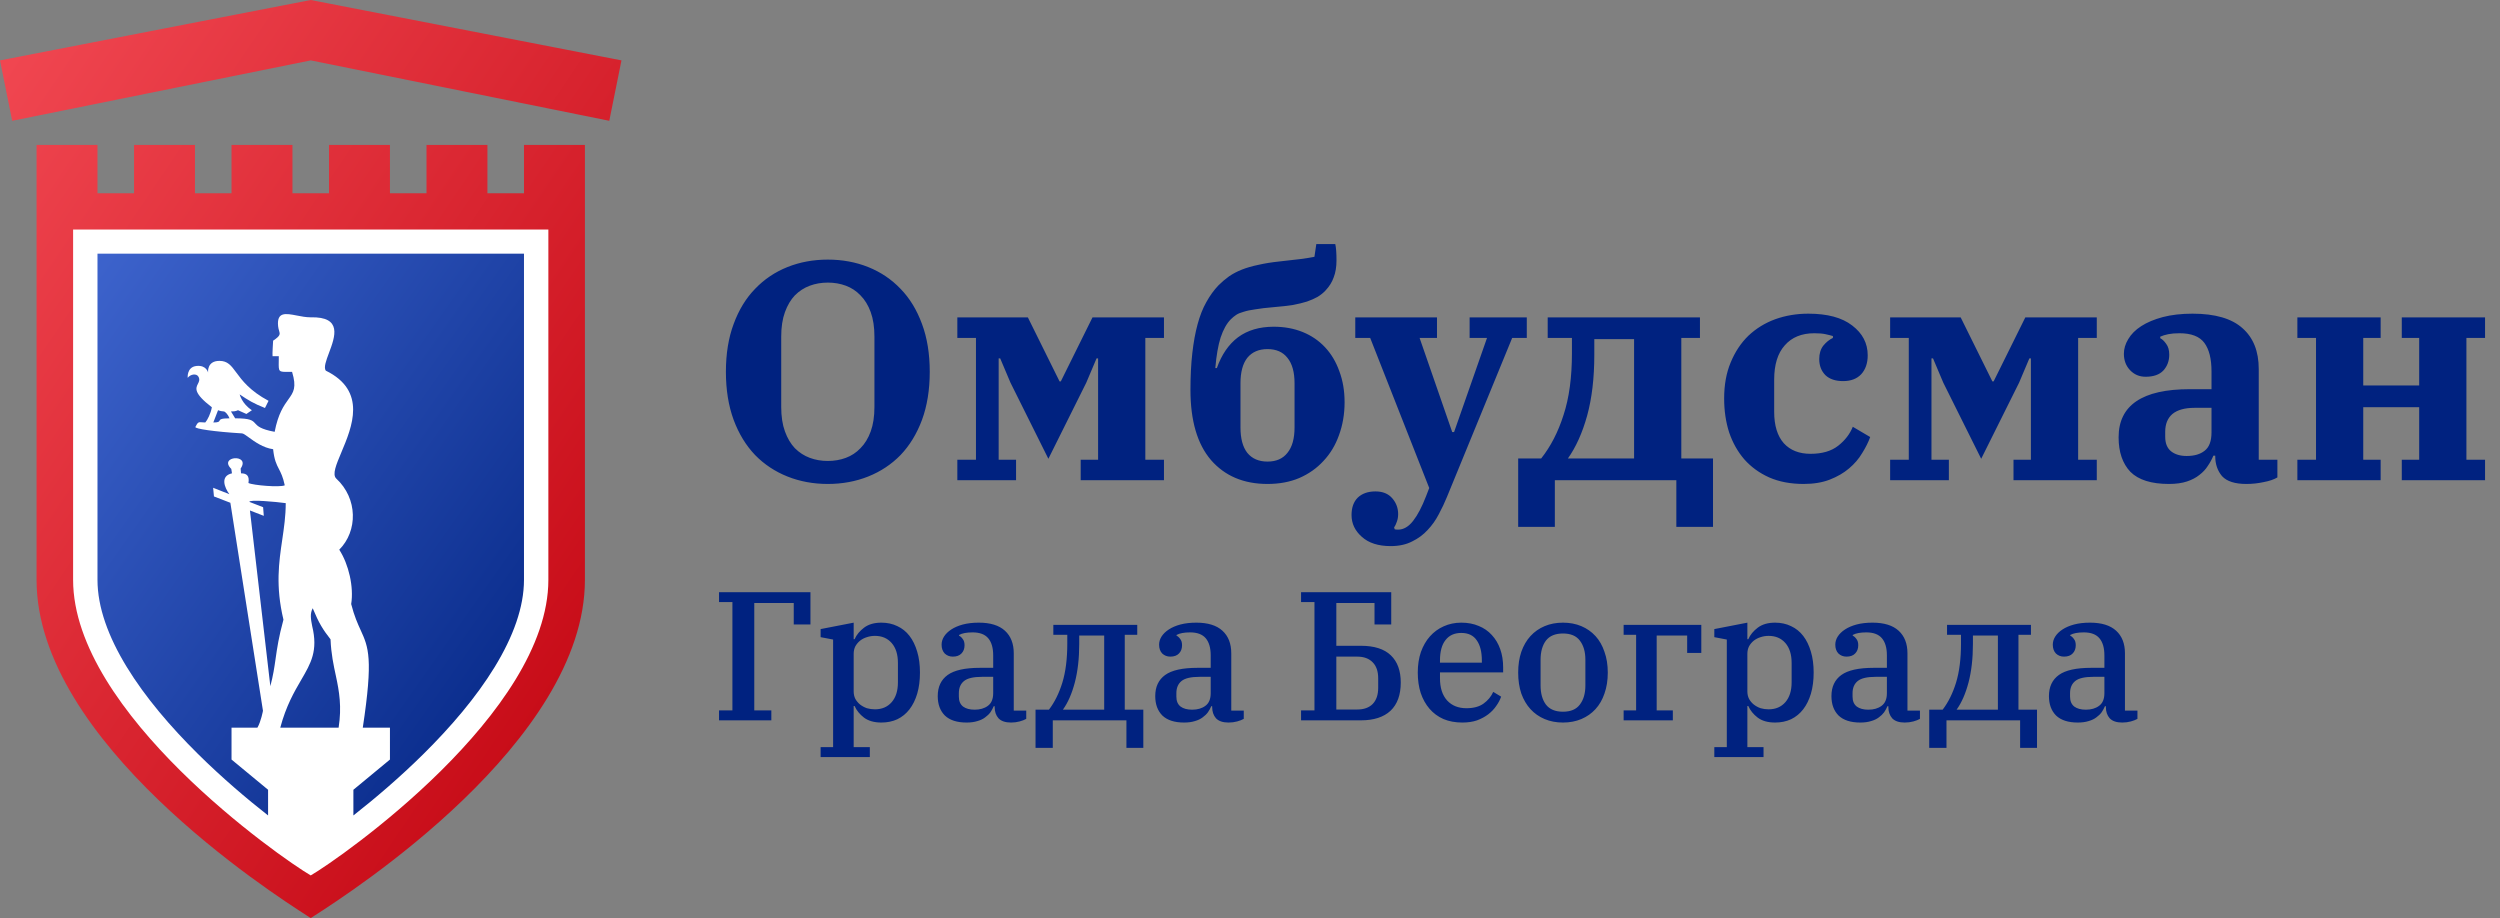 <svg width="177" height="65" viewBox="0 0 177 65" fill="none" xmlns="http://www.w3.org/2000/svg">
<rect x="0" y="0" width="177" height="65" fill="#808080" stroke="none"/>
<path d="M4 15H40V44C40 44 30 63 22 63C14 63 4 44 4 44V15Z" fill="white"/>
<path fill-rule="evenodd" clip-rule="evenodd" d="M6.902 10.263H2.588V41.053C2.588 52.52 19.206 63.203 21.748 64.837C21.86 64.909 21.945 64.964 22 65C22.055 64.964 22.14 64.909 22.252 64.837C24.794 63.203 41.412 52.52 41.412 41.053V10.263H37.098V13.684H34.51V10.263H30.196V13.684H27.608V10.263H23.294V13.684H20.706V10.263H16.392V13.684H13.804V10.263H9.49V13.684H6.902V10.263ZM5.176 41.053C5.176 50.461 19.843 60.724 22 61.98C24.157 60.724 38.824 50.461 38.824 41.053L38.824 16.25H5.176L5.176 41.053Z" fill="url(#paint0_linear)"/>
<path fill-rule="evenodd" clip-rule="evenodd" d="M22 0L44 4.276L43.137 8.553L22 4.276L0.863 8.553L0 4.276L22 0Z" fill="url(#paint1_linear)"/>
<path fill-rule="evenodd" clip-rule="evenodd" d="M37.098 41.053C37.098 42.975 36.342 45.069 35.022 47.228C33.71 49.376 31.911 51.471 30.001 53.363C28.291 55.057 26.53 56.55 25.02 57.734V55.915L27.608 53.776V51.519H25.685C26.434 46.589 26.084 45.82 25.536 44.617C25.324 44.153 25.083 43.624 24.864 42.767C25.057 41.561 24.693 39.955 24.019 38.919C25.338 37.599 25.338 35.296 23.806 33.881C23.509 33.593 23.802 32.898 24.171 32.02C24.925 30.229 25.999 27.675 23.066 26.242C22.906 26.016 23.087 25.533 23.292 24.985C23.722 23.838 24.258 22.407 21.986 22.466C21.666 22.466 21.331 22.401 21.019 22.34C20.23 22.186 19.587 22.06 19.69 23.094C19.703 23.228 19.734 23.329 19.76 23.414C19.833 23.657 19.867 23.767 19.337 24.12C19.337 24.12 19.273 25.113 19.297 25.217H19.739C19.739 25.364 19.737 25.492 19.735 25.603C19.729 25.971 19.726 26.154 19.816 26.244C19.906 26.334 20.087 26.332 20.448 26.329C20.518 26.329 20.595 26.328 20.679 26.328C21.016 27.44 20.782 27.766 20.412 28.282C20.1 28.716 19.692 29.285 19.446 30.573C18.439 30.387 18.233 30.16 18.064 29.974C17.88 29.771 17.74 29.617 16.65 29.617L16.352 29.131C16.485 29.131 16.682 29.131 16.851 29.043L17.444 29.309L17.834 29.043C17.128 28.588 16.968 27.923 16.968 27.923C17.587 28.343 17.956 28.567 18.76 28.886L19.013 28.379C17.683 27.668 17.133 26.922 16.729 26.374C16.365 25.881 16.121 25.55 15.535 25.55C14.628 25.55 14.733 26.377 14.733 26.377C14.733 26.377 14.617 25.836 13.913 25.91C13.209 25.983 13.289 26.752 13.289 26.752C13.482 26.485 13.927 26.416 14.06 26.687C14.158 26.887 14.088 27.026 14.013 27.174C13.857 27.482 13.684 27.826 15 28.834C14.926 29.269 14.682 29.752 14.533 29.912C14.435 29.912 14.358 29.905 14.293 29.899C14.068 29.879 14.005 29.873 13.833 30.229C13.773 30.354 15.153 30.564 17.128 30.683C17.223 30.683 17.39 30.804 17.615 30.968C18.026 31.268 18.629 31.707 19.337 31.804C19.418 32.568 19.574 32.871 19.744 33.201C19.886 33.475 20.037 33.768 20.161 34.361C19.811 34.519 17.918 34.361 17.59 34.197C17.671 33.701 17.484 33.512 17.065 33.512L17.037 33.174C17.768 32.111 15.431 32.279 16.376 33.2L16.423 33.512C15.571 33.703 15.894 34.521 16.239 34.989L15.09 34.534L15.148 35.149L16.31 35.597L18.618 50.323C18.618 50.323 18.477 51.093 18.224 51.519H16.392V53.776L18.98 55.915V57.734C17.47 56.55 15.709 55.057 13.999 53.363C12.089 51.471 10.29 49.376 8.978 47.228C7.658 45.069 6.902 42.975 6.902 41.053L6.902 17.96H37.098L37.098 41.053ZM19.14 48.582L17.695 36.141L18.676 36.522L18.629 35.911L17.655 35.533C17.629 35.349 19.556 35.528 20.23 35.622C20.23 36.532 20.107 37.364 19.983 38.211C19.746 39.822 19.5 41.492 20.068 43.873C19.732 45.104 19.619 45.895 19.522 46.57L19.505 46.691C19.42 47.278 19.343 47.812 19.14 48.582ZM16.248 29.617C16.166 29.38 15.946 29.131 15.846 29.131C15.746 29.131 15.559 29.094 15.438 29.043L15.103 29.912C15.478 29.912 15.509 29.85 15.543 29.783C15.584 29.704 15.627 29.617 16.248 29.617ZM19.843 51.519H23.974C24.203 50.04 24.021 48.964 23.779 47.846C23.617 47.095 23.444 46.298 23.402 45.264C22.865 44.577 22.58 44.128 22.14 43.063C21.934 43.451 22.008 43.838 22.102 44.325C22.527 46.076 22.017 46.95 21.32 48.145C20.834 48.979 20.257 49.968 19.843 51.519Z" fill="url(#paint2_linear)"/>
<path d="M58.61 32.636C59.065 32.636 59.49 32.563 59.886 32.416C60.282 32.269 60.627 32.042 60.92 31.734C61.228 31.426 61.47 31.03 61.646 30.546C61.822 30.062 61.91 29.483 61.91 28.808V23.836C61.91 23.161 61.822 22.582 61.646 22.098C61.47 21.614 61.228 21.218 60.92 20.91C60.627 20.602 60.282 20.375 59.886 20.228C59.49 20.081 59.065 20.008 58.61 20.008C58.155 20.008 57.73 20.081 57.334 20.228C56.938 20.375 56.586 20.602 56.278 20.91C55.985 21.218 55.75 21.614 55.574 22.098C55.398 22.582 55.31 23.161 55.31 23.836V28.808C55.31 29.483 55.398 30.062 55.574 30.546C55.75 31.03 55.985 31.426 56.278 31.734C56.586 32.042 56.938 32.269 57.334 32.416C57.73 32.563 58.155 32.636 58.61 32.636ZM58.61 34.264C57.583 34.264 56.63 34.088 55.75 33.736C54.87 33.384 54.107 32.878 53.462 32.218C52.817 31.543 52.311 30.715 51.944 29.732C51.577 28.735 51.394 27.598 51.394 26.322C51.394 25.046 51.577 23.917 51.944 22.934C52.311 21.937 52.817 21.108 53.462 20.448C54.107 19.773 54.87 19.26 55.75 18.908C56.63 18.556 57.583 18.38 58.61 18.38C59.637 18.38 60.59 18.556 61.47 18.908C62.35 19.26 63.113 19.773 63.758 20.448C64.403 21.108 64.909 21.937 65.276 22.934C65.643 23.917 65.826 25.046 65.826 26.322C65.826 27.598 65.643 28.735 65.276 29.732C64.909 30.715 64.403 31.543 63.758 32.218C63.113 32.878 62.35 33.384 61.47 33.736C60.59 34.088 59.637 34.264 58.61 34.264ZM67.779 32.548H69.099V23.924H67.779V22.472H72.773L75.017 27.004H75.105L77.349 22.472H82.409V23.924H81.089V32.548H82.409V34H76.513V32.548H77.745V25.376H77.635L76.909 27.092L74.225 32.482L71.541 27.092L70.815 25.376H70.705V32.548H71.937V34H67.779V32.548ZM89.74 34.264C88.054 34.264 86.719 33.699 85.737 32.57C84.769 31.441 84.284 29.783 84.284 27.598C84.284 26.63 84.329 25.765 84.416 25.002C84.504 24.225 84.629 23.543 84.79 22.956C84.952 22.355 85.157 21.834 85.406 21.394C85.656 20.939 85.942 20.543 86.264 20.206C86.499 19.971 86.749 19.759 87.013 19.568C87.291 19.377 87.599 19.216 87.936 19.084C88.274 18.952 88.655 18.842 89.081 18.754C89.52 18.651 90.019 18.571 90.576 18.512C91.192 18.439 91.706 18.38 92.117 18.336C92.542 18.277 92.857 18.226 93.062 18.182L93.195 17.28H94.537C94.566 17.397 94.588 17.559 94.603 17.764C94.617 17.955 94.624 18.175 94.624 18.424C94.624 18.893 94.558 19.297 94.427 19.634C94.309 19.971 94.118 20.279 93.855 20.558C93.693 20.734 93.502 20.888 93.282 21.02C93.077 21.137 92.828 21.247 92.534 21.35C92.256 21.438 91.926 21.519 91.544 21.592C91.163 21.651 90.709 21.702 90.18 21.746C89.653 21.79 89.22 21.841 88.882 21.9C88.545 21.944 88.266 22.003 88.046 22.076C87.826 22.135 87.65 22.208 87.519 22.296C87.386 22.384 87.262 22.487 87.144 22.604C86.851 22.897 86.609 23.33 86.418 23.902C86.243 24.459 86.118 25.178 86.044 26.058H86.154C86.492 25.105 86.99 24.379 87.65 23.88C88.325 23.381 89.168 23.132 90.18 23.132C90.928 23.132 91.611 23.257 92.227 23.506C92.843 23.755 93.371 24.115 93.811 24.584C94.251 25.053 94.588 25.618 94.823 26.278C95.072 26.938 95.197 27.671 95.197 28.478C95.197 29.314 95.064 30.091 94.8 30.81C94.551 31.514 94.184 32.123 93.701 32.636C93.231 33.149 92.659 33.553 91.984 33.846C91.325 34.125 90.576 34.264 89.74 34.264ZM89.74 32.68C90.356 32.68 90.826 32.475 91.148 32.064C91.486 31.653 91.654 31.052 91.654 30.26V27.136C91.654 26.344 91.486 25.743 91.148 25.332C90.826 24.921 90.356 24.716 89.74 24.716C89.124 24.716 88.648 24.921 88.311 25.332C87.988 25.743 87.826 26.344 87.826 27.136V30.26C87.826 31.052 87.988 31.653 88.311 32.064C88.648 32.475 89.124 32.68 89.74 32.68ZM98.461 38.664C97.581 38.664 96.899 38.444 96.415 38.004C95.931 37.579 95.689 37.065 95.689 36.464C95.689 35.936 95.836 35.525 96.129 35.232C96.437 34.939 96.855 34.792 97.383 34.792C97.896 34.792 98.292 34.953 98.571 35.276C98.85 35.599 98.989 35.973 98.989 36.398C98.989 36.589 98.96 36.765 98.901 36.926C98.842 37.102 98.776 37.241 98.703 37.344L98.747 37.476C98.806 37.491 98.886 37.498 98.989 37.498C99.37 37.498 99.722 37.293 100.045 36.882C100.368 36.471 100.676 35.885 100.969 35.122L101.189 34.55L97.009 23.924H95.953V22.472H101.739V23.924H100.507L102.817 30.59H102.949L105.281 23.924H104.049V22.472H108.097V23.924H107.063L102.443 35.188C102.282 35.584 102.091 35.987 101.871 36.398C101.651 36.823 101.387 37.197 101.079 37.52C100.771 37.857 100.404 38.129 99.979 38.334C99.554 38.554 99.048 38.664 98.461 38.664ZM107.487 32.46H109.115C109.79 31.609 110.318 30.583 110.699 29.38C111.095 28.177 111.293 26.718 111.293 25.002V23.924H109.577V22.472H120.357V23.924H119.037V32.46H121.281V37.3H118.685V34H110.083V37.3H107.487V32.46ZM115.693 32.46V24.012H112.877V25.112C112.877 26.755 112.709 28.192 112.371 29.424C112.034 30.641 111.579 31.653 111.007 32.46H115.693ZM127.702 34.264C126.778 34.264 125.964 34.11 125.26 33.802C124.571 33.494 123.984 33.069 123.5 32.526C123.031 31.983 122.672 31.345 122.422 30.612C122.188 29.879 122.07 29.079 122.07 28.214C122.07 27.246 122.224 26.395 122.532 25.662C122.84 24.914 123.258 24.283 123.786 23.77C124.329 23.257 124.96 22.868 125.678 22.604C126.412 22.34 127.196 22.208 128.032 22.208C129.382 22.208 130.416 22.487 131.134 23.044C131.868 23.601 132.234 24.305 132.234 25.156C132.234 25.713 132.08 26.161 131.772 26.498C131.464 26.821 131.039 26.982 130.496 26.982C129.954 26.982 129.536 26.843 129.242 26.564C128.949 26.271 128.802 25.889 128.802 25.42C128.802 25.039 128.898 24.723 129.088 24.474C129.294 24.225 129.521 24.041 129.77 23.924V23.792C129.624 23.748 129.448 23.704 129.242 23.66C129.052 23.616 128.788 23.594 128.45 23.594C127.556 23.594 126.859 23.88 126.36 24.452C125.862 25.009 125.612 25.816 125.612 26.872V29.16C125.612 30.128 125.84 30.869 126.294 31.382C126.749 31.881 127.38 32.13 128.186 32.13C129.008 32.13 129.66 31.939 130.144 31.558C130.628 31.177 130.973 30.729 131.178 30.216L132.41 30.942C132.278 31.309 132.088 31.69 131.838 32.086C131.604 32.482 131.296 32.841 130.914 33.164C130.533 33.487 130.078 33.751 129.55 33.956C129.022 34.161 128.406 34.264 127.702 34.264ZM133.822 32.548H135.142V23.924H133.822V22.472H138.816L141.06 27.004H141.148L143.392 22.472H148.452V23.924H147.132V32.548H148.452V34H142.556V32.548H143.788V25.376H143.678L142.952 27.092L140.268 32.482L137.584 27.092L136.858 25.376H136.748V32.548H137.98V34H133.822V32.548ZM153.561 34.264C152.315 34.264 151.405 33.978 150.833 33.406C150.276 32.819 149.997 32.005 149.997 30.964C149.997 28.691 151.677 27.554 155.035 27.554H156.575V26.3C156.575 25.405 156.407 24.731 156.069 24.276C155.732 23.821 155.145 23.594 154.309 23.594C154.001 23.594 153.737 23.616 153.517 23.66C153.297 23.704 153.107 23.763 152.945 23.836V23.946C153.092 24.019 153.231 24.151 153.363 24.342C153.51 24.533 153.583 24.789 153.583 25.112C153.583 25.552 153.444 25.926 153.165 26.234C152.887 26.527 152.469 26.674 151.911 26.674C151.471 26.674 151.105 26.52 150.811 26.212C150.518 25.904 150.371 25.515 150.371 25.046C150.371 24.694 150.474 24.349 150.679 24.012C150.885 23.66 151.193 23.352 151.603 23.088C152.014 22.824 152.52 22.611 153.121 22.45C153.737 22.289 154.441 22.208 155.233 22.208C156.832 22.208 158.013 22.553 158.775 23.242C159.538 23.917 159.919 24.877 159.919 26.124V32.548H161.239V33.802C160.99 33.949 160.667 34.059 160.271 34.132C159.875 34.22 159.465 34.264 159.039 34.264C158.233 34.264 157.661 34.081 157.323 33.714C157.001 33.333 156.839 32.863 156.839 32.306V32.262H156.707C156.605 32.511 156.473 32.753 156.311 32.988C156.165 33.223 155.967 33.435 155.717 33.626C155.483 33.817 155.189 33.971 154.837 34.088C154.485 34.205 154.06 34.264 153.561 34.264ZM154.815 32.284C155.358 32.284 155.783 32.159 156.091 31.91C156.414 31.661 156.575 31.228 156.575 30.612V28.874H155.387C154.683 28.874 154.155 29.021 153.803 29.314C153.466 29.607 153.297 30.025 153.297 30.568V30.92C153.297 31.389 153.437 31.734 153.715 31.954C153.994 32.174 154.361 32.284 154.815 32.284ZM162.654 32.548H163.974V23.924H162.654V22.472H168.55V23.924H167.318V27.29H171.278V23.924H170.046V22.472H175.942V23.924H174.622V32.548H175.942V34H170.046V32.548H171.278V28.83H167.318V32.548H168.55V34H162.654V32.548Z" fill="#002280"/>
<path d="M50.907 50.298H51.855V42.628H50.907V41.926H57.38V44.214H56.197V42.693H53.403V50.298H54.611V51H50.907V50.298ZM58.1 52.898H58.984V45.28L58.1 45.111V44.539L60.44 44.084V45.254H60.505C60.644 44.942 60.869 44.669 61.181 44.435C61.493 44.201 61.901 44.084 62.403 44.084C62.819 44.084 63.196 44.166 63.534 44.331C63.872 44.487 64.158 44.717 64.392 45.02C64.626 45.323 64.808 45.696 64.938 46.138C65.068 46.571 65.133 47.065 65.133 47.62C65.133 48.175 65.068 48.673 64.938 49.115C64.808 49.548 64.626 49.917 64.392 50.22C64.158 50.523 63.872 50.757 63.534 50.922C63.196 51.078 62.819 51.156 62.403 51.156C61.892 51.156 61.48 51.039 61.168 50.805C60.865 50.571 60.644 50.298 60.505 49.986H60.44V52.898H61.584V53.6H58.1V52.898ZM61.948 50.22C62.442 50.22 62.837 50.051 63.131 49.713C63.426 49.375 63.573 48.907 63.573 48.309V46.931C63.573 46.333 63.426 45.865 63.131 45.527C62.837 45.189 62.442 45.02 61.948 45.02C61.749 45.02 61.558 45.05 61.376 45.111C61.203 45.163 61.042 45.245 60.895 45.358C60.757 45.471 60.644 45.605 60.557 45.761C60.479 45.917 60.44 46.095 60.44 46.294V48.946C60.44 49.145 60.479 49.323 60.557 49.479C60.644 49.635 60.757 49.769 60.895 49.882C61.042 49.995 61.203 50.081 61.376 50.142C61.558 50.194 61.749 50.22 61.948 50.22ZM68.433 51.156C67.757 51.156 67.246 50.991 66.899 50.662C66.561 50.324 66.392 49.865 66.392 49.284C66.392 48.625 66.626 48.127 67.094 47.789C67.562 47.451 68.325 47.282 69.382 47.282H70.318V46.398C70.318 45.869 70.201 45.466 69.967 45.189C69.733 44.912 69.365 44.773 68.862 44.773C68.437 44.773 68.117 44.834 67.9 44.955V45.007C67.995 45.05 68.082 45.128 68.16 45.241C68.247 45.345 68.29 45.492 68.29 45.683C68.29 45.926 68.216 46.121 68.069 46.268C67.93 46.415 67.727 46.489 67.458 46.489C67.233 46.489 67.042 46.415 66.886 46.268C66.739 46.112 66.665 45.904 66.665 45.644C66.665 45.445 66.721 45.254 66.834 45.072C66.955 44.881 67.129 44.712 67.354 44.565C67.579 44.418 67.852 44.301 68.173 44.214C68.502 44.127 68.879 44.084 69.304 44.084C70.119 44.084 70.734 44.275 71.15 44.656C71.566 45.037 71.774 45.57 71.774 46.255V50.311H72.658V50.896C72.537 50.965 72.381 51.026 72.19 51.078C71.999 51.13 71.796 51.156 71.579 51.156C71.18 51.156 70.886 51.056 70.695 50.857C70.513 50.649 70.422 50.385 70.422 50.064V49.999H70.357C70.296 50.146 70.218 50.289 70.123 50.428C70.028 50.558 69.902 50.679 69.746 50.792C69.599 50.905 69.417 50.991 69.2 51.052C68.983 51.121 68.728 51.156 68.433 51.156ZM69.005 50.246C69.386 50.246 69.698 50.155 69.941 49.973C70.192 49.791 70.318 49.492 70.318 49.076V47.919H69.538C68.923 47.919 68.494 48.019 68.251 48.218C68.008 48.417 67.887 48.703 67.887 49.076V49.323C67.887 49.635 67.987 49.869 68.186 50.025C68.385 50.172 68.658 50.246 69.005 50.246ZM73.316 50.246H74.264C74.663 49.726 74.98 49.089 75.213 48.335C75.448 47.572 75.564 46.649 75.564 45.566V44.942H74.576V44.24H80.517V44.942H79.633V50.246H80.947V52.95H79.751V51H74.537V52.95H73.316V50.246ZM78.177 50.246V44.994H76.409V45.592C76.409 46.615 76.305 47.525 76.097 48.322C75.889 49.111 75.608 49.752 75.252 50.246H78.177ZM83.832 51.156C83.156 51.156 82.645 50.991 82.299 50.662C81.96 50.324 81.791 49.865 81.791 49.284C81.791 48.625 82.025 48.127 82.493 47.789C82.962 47.451 83.724 47.282 84.781 47.282H85.718V46.398C85.718 45.869 85.6 45.466 85.367 45.189C85.132 44.912 84.764 44.773 84.261 44.773C83.837 44.773 83.516 44.834 83.299 44.955V45.007C83.395 45.05 83.481 45.128 83.559 45.241C83.646 45.345 83.689 45.492 83.689 45.683C83.689 45.926 83.616 46.121 83.469 46.268C83.33 46.415 83.126 46.489 82.858 46.489C82.632 46.489 82.442 46.415 82.285 46.268C82.138 46.112 82.064 45.904 82.064 45.644C82.064 45.445 82.121 45.254 82.234 45.072C82.355 44.881 82.528 44.712 82.754 44.565C82.979 44.418 83.252 44.301 83.573 44.214C83.902 44.127 84.279 44.084 84.704 44.084C85.518 44.084 86.133 44.275 86.549 44.656C86.966 45.037 87.174 45.57 87.174 46.255V50.311H88.058V50.896C87.936 50.965 87.78 51.026 87.59 51.078C87.399 51.13 87.195 51.156 86.978 51.156C86.58 51.156 86.285 51.056 86.094 50.857C85.912 50.649 85.822 50.385 85.822 50.064V49.999H85.757C85.696 50.146 85.618 50.289 85.522 50.428C85.427 50.558 85.302 50.679 85.145 50.792C84.998 50.905 84.816 50.991 84.6 51.052C84.383 51.121 84.127 51.156 83.832 51.156ZM84.404 50.246C84.786 50.246 85.098 50.155 85.341 49.973C85.592 49.791 85.718 49.492 85.718 49.076V47.919H84.938C84.322 47.919 83.893 48.019 83.65 48.218C83.408 48.417 83.287 48.703 83.287 49.076V49.323C83.287 49.635 83.386 49.869 83.585 50.025C83.785 50.172 84.058 50.246 84.404 50.246ZM92.115 50.298H93.064V42.628H92.115V41.926H98.499V44.214H97.316V42.693H94.612V45.722H96.353C97.298 45.722 98.004 45.947 98.472 46.398C98.941 46.849 99.174 47.49 99.174 48.322C99.174 49.197 98.932 49.865 98.447 50.324C97.961 50.775 97.263 51 96.353 51H92.115V50.298ZM96.094 50.233C96.561 50.233 96.925 50.103 97.186 49.843C97.445 49.574 97.576 49.193 97.576 48.699V48.023C97.576 47.529 97.445 47.152 97.186 46.892C96.925 46.623 96.561 46.489 96.094 46.489H94.612V50.233H96.094ZM103.537 51.156C103.034 51.156 102.588 51.074 102.198 50.909C101.808 50.736 101.479 50.493 101.21 50.181C100.941 49.869 100.733 49.496 100.586 49.063C100.447 48.63 100.378 48.149 100.378 47.62C100.378 47.083 100.452 46.597 100.599 46.164C100.755 45.731 100.967 45.362 101.236 45.059C101.513 44.747 101.838 44.509 102.211 44.344C102.592 44.171 103.008 44.084 103.459 44.084C103.918 44.084 104.33 44.162 104.694 44.318C105.058 44.465 105.366 44.678 105.617 44.955C105.877 45.232 106.076 45.566 106.215 45.956C106.354 46.346 106.423 46.779 106.423 47.256V47.607H101.951V48.023C101.951 48.699 102.12 49.223 102.458 49.596C102.796 49.96 103.251 50.142 103.823 50.142C104.326 50.142 104.729 50.034 105.032 49.817C105.344 49.592 105.574 49.314 105.721 48.985L106.28 49.323C106.202 49.548 106.085 49.769 105.929 49.986C105.782 50.203 105.595 50.398 105.37 50.571C105.145 50.744 104.88 50.887 104.577 51C104.274 51.104 103.927 51.156 103.537 51.156ZM101.951 46.918H104.915V46.775C104.915 46.151 104.794 45.67 104.551 45.332C104.317 44.985 103.953 44.812 103.459 44.812C102.974 44.812 102.601 44.981 102.341 45.319C102.081 45.648 101.951 46.125 101.951 46.749V46.918ZM110.659 50.389C111.205 50.389 111.604 50.22 111.855 49.882C112.115 49.544 112.245 49.093 112.245 48.53V46.71C112.245 46.147 112.115 45.696 111.855 45.358C111.604 45.02 111.205 44.851 110.659 44.851C110.113 44.851 109.71 45.02 109.45 45.358C109.199 45.696 109.073 46.147 109.073 46.71V48.53C109.073 49.093 109.199 49.544 109.45 49.882C109.71 50.22 110.113 50.389 110.659 50.389ZM110.659 51.156C110.183 51.156 109.749 51.074 109.359 50.909C108.969 50.744 108.636 50.51 108.358 50.207C108.081 49.904 107.864 49.535 107.708 49.102C107.561 48.66 107.487 48.166 107.487 47.62C107.487 47.074 107.561 46.584 107.708 46.151C107.864 45.709 108.081 45.336 108.358 45.033C108.636 44.73 108.969 44.496 109.359 44.331C109.749 44.166 110.183 44.084 110.659 44.084C111.136 44.084 111.569 44.166 111.959 44.331C112.349 44.496 112.683 44.73 112.96 45.033C113.238 45.336 113.45 45.709 113.597 46.151C113.753 46.584 113.831 47.074 113.831 47.62C113.831 48.166 113.753 48.66 113.597 49.102C113.45 49.535 113.238 49.904 112.96 50.207C112.683 50.51 112.349 50.744 111.959 50.909C111.569 51.074 111.136 51.156 110.659 51.156ZM114.953 50.298H115.837V44.942H114.953V44.24H120.452V46.229H119.451V44.994H117.293V50.298H118.437V51H114.953V50.298ZM121.374 52.898H122.258V45.28L121.374 45.111V44.539L123.714 44.084V45.254H123.779C123.917 44.942 124.143 44.669 124.455 44.435C124.767 44.201 125.174 44.084 125.677 44.084C126.093 44.084 126.47 44.166 126.808 44.331C127.146 44.487 127.432 44.717 127.666 45.02C127.9 45.323 128.082 45.696 128.212 46.138C128.342 46.571 128.407 47.065 128.407 47.62C128.407 48.175 128.342 48.673 128.212 49.115C128.082 49.548 127.9 49.917 127.666 50.22C127.432 50.523 127.146 50.757 126.808 50.922C126.47 51.078 126.093 51.156 125.677 51.156C125.165 51.156 124.754 51.039 124.442 50.805C124.138 50.571 123.917 50.298 123.779 49.986H123.714V52.898H124.858V53.6H121.374V52.898ZM125.222 50.22C125.716 50.22 126.11 50.051 126.405 49.713C126.699 49.375 126.847 48.907 126.847 48.309V46.931C126.847 46.333 126.699 45.865 126.405 45.527C126.11 45.189 125.716 45.02 125.222 45.02C125.022 45.02 124.832 45.05 124.65 45.111C124.476 45.163 124.316 45.245 124.169 45.358C124.03 45.471 123.917 45.605 123.831 45.761C123.753 45.917 123.714 46.095 123.714 46.294V48.946C123.714 49.145 123.753 49.323 123.831 49.479C123.917 49.635 124.03 49.769 124.169 49.882C124.316 49.995 124.476 50.081 124.65 50.142C124.832 50.194 125.022 50.22 125.222 50.22ZM131.707 51.156C131.031 51.156 130.519 50.991 130.173 50.662C129.835 50.324 129.666 49.865 129.666 49.284C129.666 48.625 129.9 48.127 130.368 47.789C130.836 47.451 131.598 47.282 132.656 47.282H133.592V46.398C133.592 45.869 133.475 45.466 133.241 45.189C133.007 44.912 132.638 44.773 132.136 44.773C131.711 44.773 131.39 44.834 131.174 44.955V45.007C131.269 45.05 131.356 45.128 131.434 45.241C131.52 45.345 131.564 45.492 131.564 45.683C131.564 45.926 131.49 46.121 131.343 46.268C131.204 46.415 131 46.489 130.732 46.489C130.506 46.489 130.316 46.415 130.16 46.268C130.012 46.112 129.939 45.904 129.939 45.644C129.939 45.445 129.995 45.254 130.108 45.072C130.229 44.881 130.402 44.712 130.628 44.565C130.853 44.418 131.126 44.301 131.447 44.214C131.776 44.127 132.153 44.084 132.578 44.084C133.392 44.084 134.008 44.275 134.424 44.656C134.84 45.037 135.048 45.57 135.048 46.255V50.311H135.932V50.896C135.81 50.965 135.654 51.026 135.464 51.078C135.273 51.13 135.069 51.156 134.853 51.156C134.454 51.156 134.159 51.056 133.969 50.857C133.787 50.649 133.696 50.385 133.696 50.064V49.999H133.631C133.57 50.146 133.492 50.289 133.397 50.428C133.301 50.558 133.176 50.679 133.02 50.792C132.872 50.905 132.69 50.991 132.474 51.052C132.257 51.121 132.001 51.156 131.707 51.156ZM132.279 50.246C132.66 50.246 132.972 50.155 133.215 49.973C133.466 49.791 133.592 49.492 133.592 49.076V47.919H132.812C132.196 47.919 131.767 48.019 131.525 48.218C131.282 48.417 131.161 48.703 131.161 49.076V49.323C131.161 49.635 131.26 49.869 131.46 50.025C131.659 50.172 131.932 50.246 132.279 50.246ZM136.589 50.246H137.538C137.937 49.726 138.253 49.089 138.487 48.335C138.721 47.572 138.838 46.649 138.838 45.566V44.942H137.85V44.24H143.791V44.942H142.907V50.246H144.22V52.95H143.024V51H137.811V52.95H136.589V50.246ZM141.451 50.246V44.994H139.683V45.592C139.683 46.615 139.579 47.525 139.371 48.322C139.163 49.111 138.881 49.752 138.526 50.246H141.451ZM147.106 51.156C146.43 51.156 145.919 50.991 145.572 50.662C145.234 50.324 145.065 49.865 145.065 49.284C145.065 48.625 145.299 48.127 145.767 47.789C146.235 47.451 146.998 47.282 148.055 47.282H148.991V46.398C148.991 45.869 148.874 45.466 148.64 45.189C148.406 44.912 148.038 44.773 147.535 44.773C147.11 44.773 146.79 44.834 146.573 44.955V45.007C146.668 45.05 146.755 45.128 146.833 45.241C146.92 45.345 146.963 45.492 146.963 45.683C146.963 45.926 146.889 46.121 146.742 46.268C146.603 46.415 146.4 46.489 146.131 46.489C145.906 46.489 145.715 46.415 145.559 46.268C145.412 46.112 145.338 45.904 145.338 45.644C145.338 45.445 145.394 45.254 145.507 45.072C145.628 44.881 145.802 44.712 146.027 44.565C146.252 44.418 146.525 44.301 146.846 44.214C147.175 44.127 147.552 44.084 147.977 44.084C148.792 44.084 149.407 44.275 149.823 44.656C150.239 45.037 150.447 45.57 150.447 46.255V50.311H151.331V50.896C151.21 50.965 151.054 51.026 150.863 51.078C150.672 51.13 150.469 51.156 150.252 51.156C149.853 51.156 149.559 51.056 149.368 50.857C149.186 50.649 149.095 50.385 149.095 50.064V49.999H149.03C148.969 50.146 148.891 50.289 148.796 50.428C148.701 50.558 148.575 50.679 148.419 50.792C148.272 50.905 148.09 50.991 147.873 51.052C147.656 51.121 147.401 51.156 147.106 51.156ZM147.678 50.246C148.059 50.246 148.371 50.155 148.614 49.973C148.865 49.791 148.991 49.492 148.991 49.076V47.919H148.211C147.596 47.919 147.167 48.019 146.924 48.218C146.681 48.417 146.56 48.703 146.56 49.076V49.323C146.56 49.635 146.66 49.869 146.859 50.025C147.058 50.172 147.331 50.246 147.678 50.246Z" fill="#002280"/>
<defs>
<linearGradient id="paint0_linear" x1="0" y1="0" x2="60.347" y2="40.85" gradientUnits="userSpaceOnUse">
<stop stop-color="#F24953"/>
<stop offset="1" stop-color="#BF000C"/>
</linearGradient>
<linearGradient id="paint1_linear" x1="0" y1="0" x2="60.347" y2="40.85" gradientUnits="userSpaceOnUse">
<stop stop-color="#F24953"/>
<stop offset="1" stop-color="#BF000C"/>
</linearGradient>
<linearGradient id="paint2_linear" x1="6.902" y1="17.96" x2="47.327" y2="46.371" gradientUnits="userSpaceOnUse">
<stop stop-color="#3D63CC"/>
<stop offset="1" stop-color="#002280"/>
</linearGradient>
</defs>
</svg>
